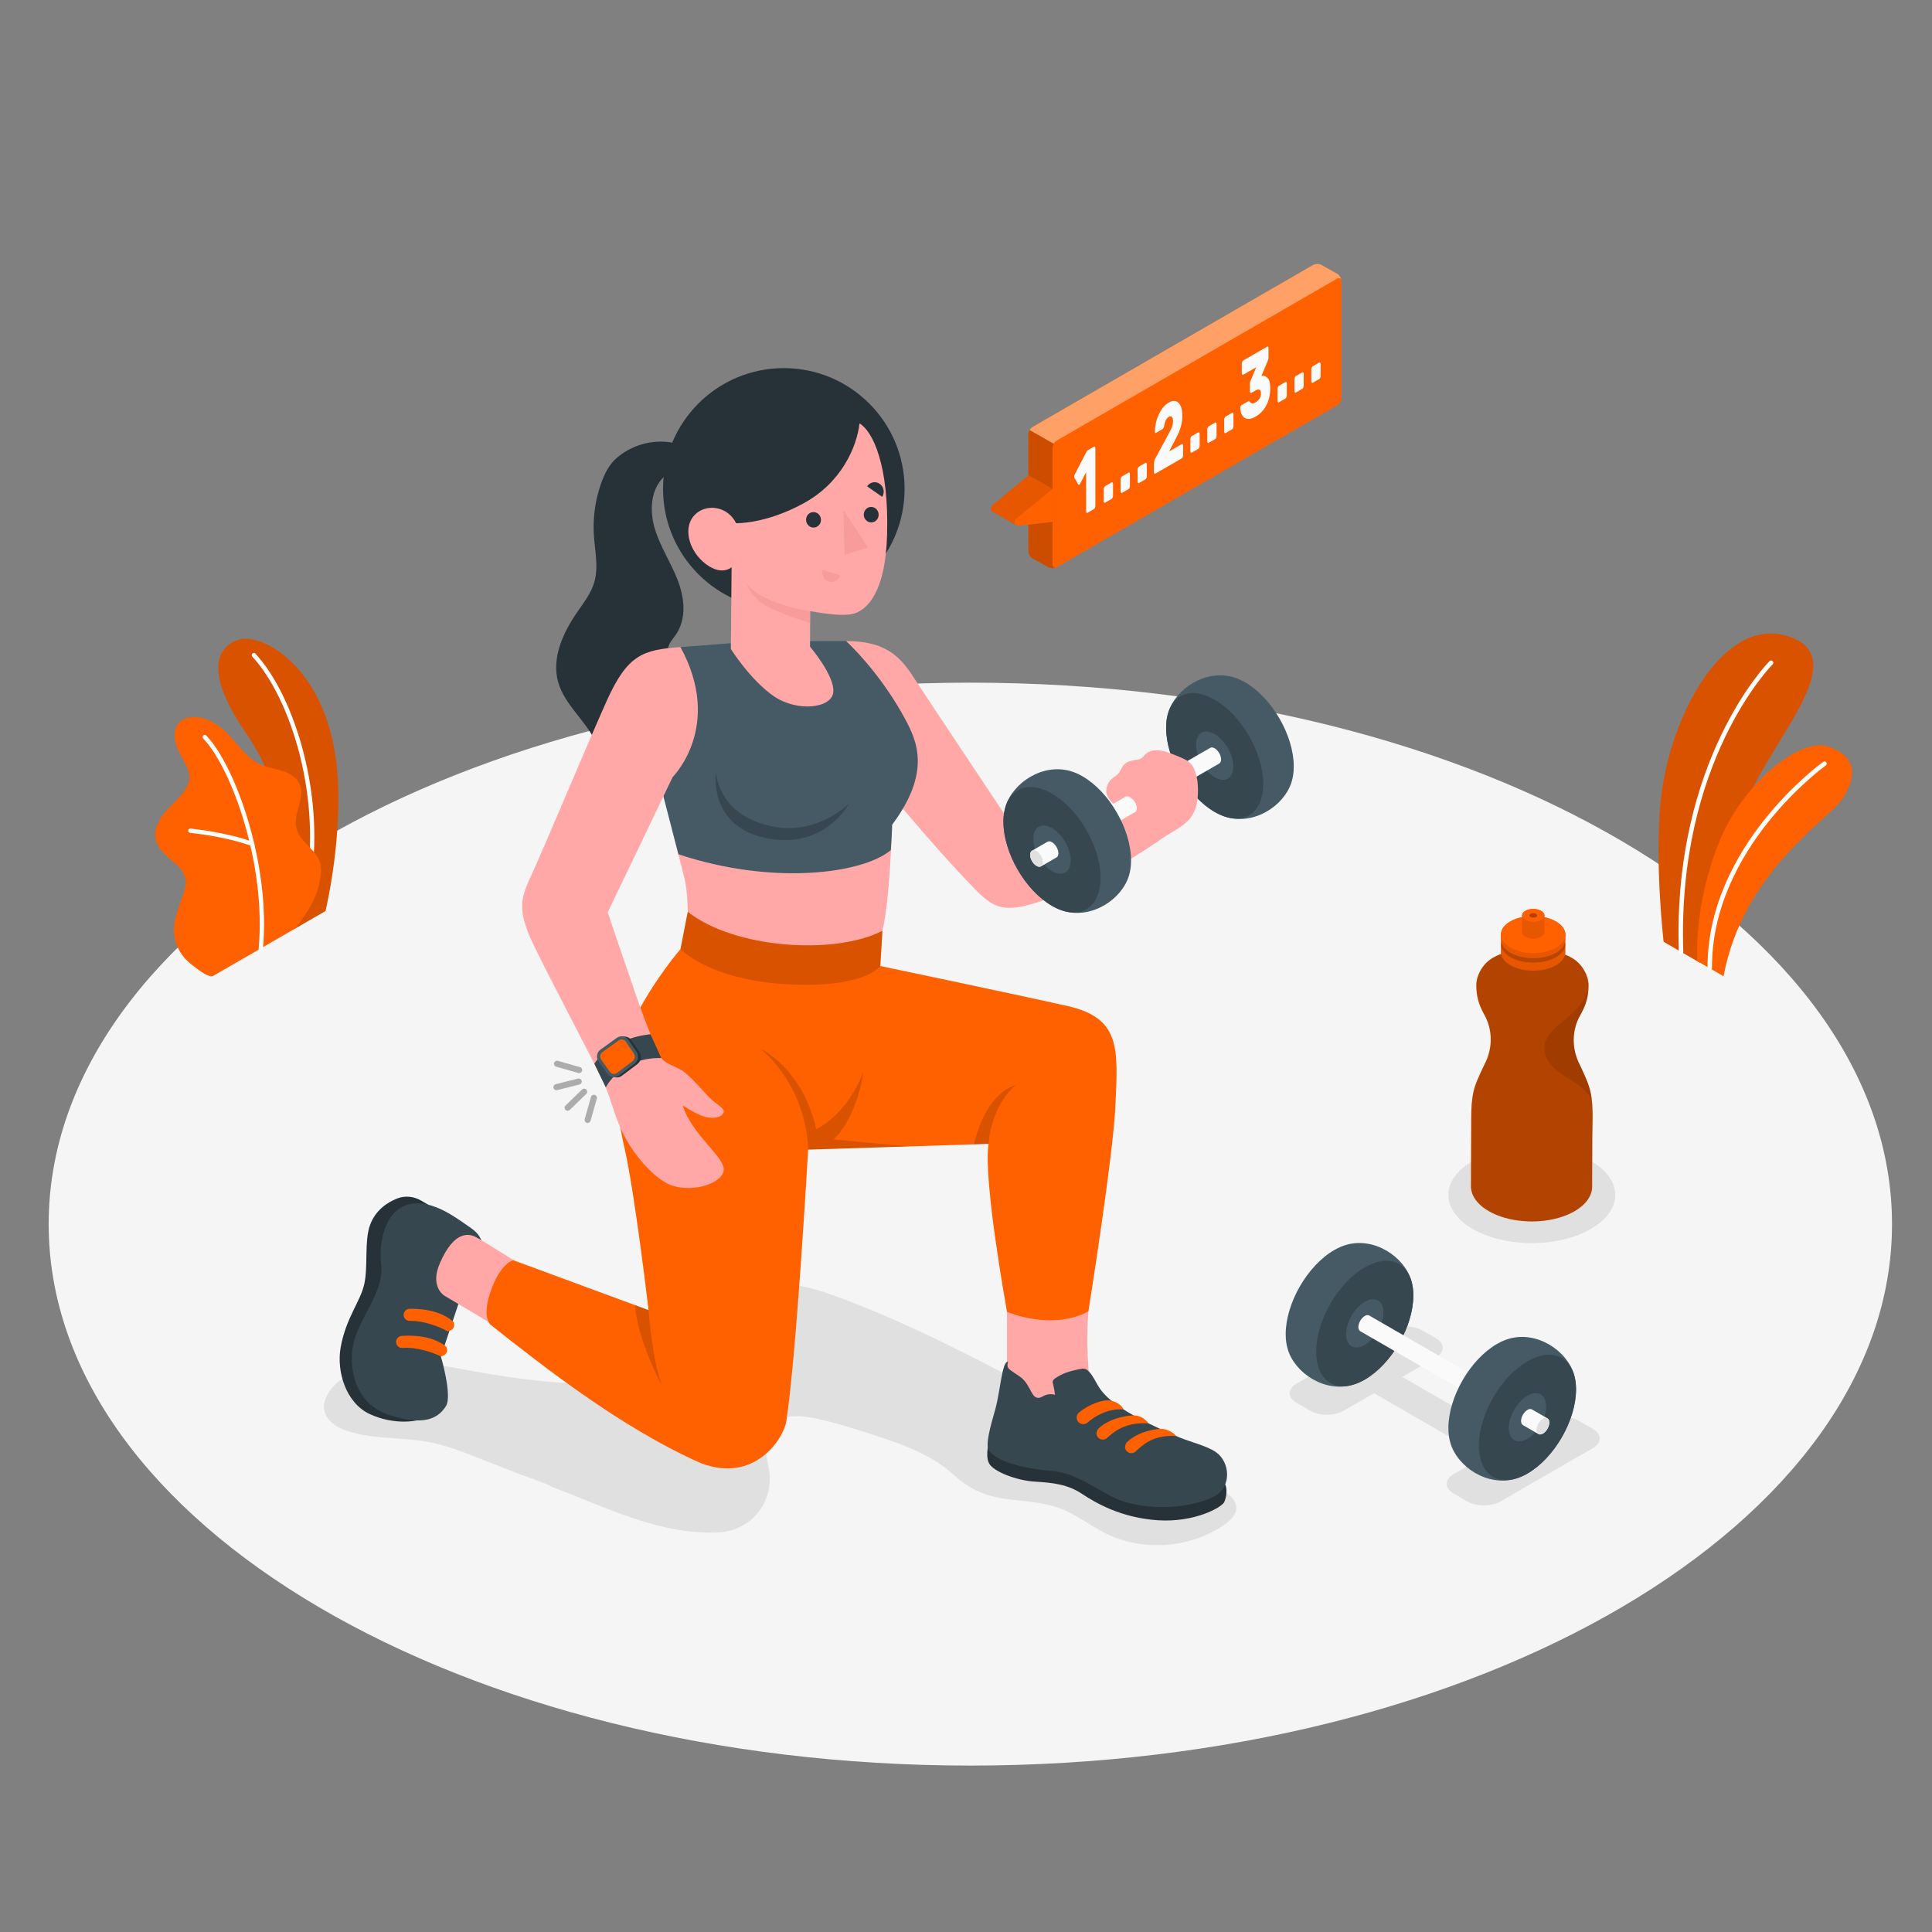 <svg width="158" height="158" viewBox="0 0 158 158" fill="none" xmlns="http://www.w3.org/2000/svg">
<rect x="0" y="0" width="158" height="158" fill="#808080" stroke="none"/>
<g id="7069793_3297247 1">
<g id="Floor">
<path id="Floor_9_" d="M79.355 144.39C120.984 144.39 154.73 124.565 154.73 100.109C154.73 75.653 120.984 55.828 79.355 55.828C37.727 55.828 3.98 75.653 3.98 100.109C3.98 124.565 37.727 144.39 79.355 144.39Z" fill="#F5F5F5"/>
</g>
<g id="Shadows">
<path id="Shadow_14_" d="M29.532 117.316C31.397 117.683 33.353 117.587 35.226 117.962C36.512 118.22 37.742 118.696 38.964 119.173C40.058 119.601 41.151 120.03 42.243 120.462C42.461 120.548 45.077 121.451 45.077 121.576C49.504 123.224 53.996 125.596 58.866 125.312C60.014 125.245 61.127 124.699 61.883 123.833C62.64 122.966 63.03 121.79 62.942 120.643C62.871 119.715 62.502 118.799 62.638 117.879C63.002 115.407 65.269 115.663 67.093 116.085C68.157 116.331 69.208 116.632 70.247 116.966C72.983 117.847 75.866 118.669 78.041 120.648C79.442 121.922 80.791 122.428 82.684 122.64C84.004 122.789 85.303 122.871 86.568 123.309C87.815 123.742 88.899 124.573 90.053 125.212C93.18 126.942 97.291 126.708 100.201 124.635C100.69 124.286 101.192 123.776 101.096 123.183C100.865 121.755 98.472 121.464 97.459 120.863C95.627 119.775 93.788 118.7 91.935 117.648C88.23 115.544 84.48 113.521 80.688 111.579C76.635 109.503 72.525 107.516 68.244 105.964C66.134 105.2 63.73 104.556 61.714 105.541C60.087 106.335 59.446 107.841 58.39 109.181C57.409 110.426 56.135 111.714 54.691 112.414C53.541 112.971 52.234 113.101 50.957 113.159C46.721 113.349 42.48 112.838 38.31 112.066C36.544 111.738 34.763 111.362 32.97 111.472C31.049 111.589 27.901 112.083 26.852 113.937C26.686 114.23 26.531 114.54 26.495 114.875C26.437 115.421 26.715 115.964 27.122 116.332C27.529 116.701 28.05 116.919 28.575 117.079C28.891 117.175 29.21 117.252 29.532 117.316Z" fill="#E0E0E0"/>
<path id="Shadow_9_" d="M125.271 101.662C129.039 101.662 132.094 99.898 132.094 97.723C132.094 95.547 129.039 93.784 125.271 93.784C121.503 93.784 118.448 95.547 118.448 97.723C118.448 99.898 121.503 101.662 125.271 101.662Z" fill="#E0E0E0"/>
<path id="Shadow_15_" d="M119.988 122.781L118.874 122.138C118.118 121.702 118.118 120.994 118.874 120.558L121.356 119.125L112.371 113.937L109.888 115.37C109.133 115.807 107.907 115.807 107.152 115.37L106.037 114.727C105.282 114.29 105.282 113.583 106.037 113.147L113.569 108.798C114.325 108.362 115.55 108.362 116.306 108.798L117.42 109.441C118.176 109.878 118.176 110.585 117.42 111.021L114.679 112.604L123.664 117.792L126.405 116.209C127.161 115.773 128.386 115.773 129.142 116.209L130.256 116.853C131.012 117.289 131.012 117.996 130.256 118.433L122.724 122.781C121.969 123.218 120.743 123.218 119.988 122.781Z" fill="#E0E0E0"/>
</g>
<g id="Plants">
<g id="Plants_6_">
<g id="XMLID_1491_">
<path id="XMLID_1509_" d="M139.061 78.756L136.051 77.018C136.051 77.018 135.313 70.571 135.804 65.578C136.494 58.562 141.025 50.12 146.43 52.103C151.835 54.086 143.952 61.231 142.197 67.182C140.442 73.132 139.061 78.756 139.061 78.756Z" fill="#FF6000"/>
<path id="XMLID_1508_" opacity="0.15" d="M139.061 78.756L136.051 77.018C136.051 77.018 135.313 70.571 135.804 65.578C136.494 58.562 141.025 50.12 146.43 52.103C151.835 54.086 143.952 61.231 142.197 67.182C140.442 73.132 139.061 78.756 139.061 78.756Z" fill="black"/>
<path id="XMLID_1506_" d="M137.478 78.024C137.48 78.024 137.482 78.024 137.484 78.024C137.585 78.021 137.664 77.937 137.66 77.836C137.132 62.246 144.892 54.405 144.97 54.328C145.042 54.257 145.043 54.141 144.972 54.07C144.901 53.998 144.786 53.997 144.714 54.068C144.635 54.147 136.762 62.101 137.296 77.849C137.299 77.947 137.38 78.024 137.478 78.024Z" fill="white"/>
</g>
<g id="XMLID_1480_">
<path id="XMLID_1489_" d="M140.954 79.84L138.812 78.603C138.812 78.603 138.447 74.179 140.616 68.805C142.504 64.126 147.19 60.245 149.546 61.061C151.903 61.876 151.844 63.547 150.695 65.3C149.546 67.053 142.557 71.231 140.954 79.84Z" fill="#FF6000"/>
<path id="XMLID_1487_" d="M139.824 79.37H139.825C139.926 79.37 140.007 79.288 140.006 79.187C139.964 69.331 149.219 62.669 149.313 62.602C149.394 62.544 149.414 62.431 149.356 62.348C149.298 62.266 149.185 62.246 149.102 62.305C149.007 62.372 139.598 69.144 139.642 79.189C139.642 79.289 139.724 79.37 139.824 79.37Z" fill="white"/>
</g>
</g>
<g id="Plants_7_">
<g id="XMLID_1999_">
<g id="XMLID_2004_">
<path id="XMLID_2005_" d="M24.081 75.97L26.62 74.504C26.62 74.504 28.131 68.227 27.529 62.578C26.682 54.637 21.455 51.649 19.467 52.334C17.48 53.019 16.904 55.33 20.193 60.059C22.133 62.85 24.517 68.662 24.081 75.97Z" fill="#FF6000"/>
</g>
<g id="XMLID_2002_" opacity="0.15">
<path id="XMLID_2003_" d="M24.081 75.97L26.62 74.504C26.62 74.504 28.131 68.227 27.529 62.578C26.682 54.637 21.455 51.649 19.467 52.334C17.48 53.019 16.904 55.33 20.193 60.059C22.133 62.85 24.517 68.662 24.081 75.97Z" fill="black"/>
</g>
<g id="XMLID_2000_">
<path id="XMLID_2001_" d="M25.133 72.886C25.125 72.886 25.117 72.885 25.109 72.884C25.014 72.865 24.951 72.773 24.969 72.678C26.36 65.353 23.802 57.123 20.633 53.698C20.567 53.627 20.572 53.515 20.643 53.449C20.714 53.384 20.826 53.388 20.892 53.459C24.118 56.946 26.727 65.311 25.315 72.744C25.298 72.831 25.22 72.891 25.133 72.886Z" fill="white"/>
</g>
</g>
<g id="XMLID_1991_">
<g id="XMLID_1996_">
<path id="XMLID_1998_" d="M17.433 79.81C17.032 80.014 15.965 79.102 15.668 78.88C15.159 78.5 14.758 77.978 14.502 77.398C14.206 76.722 14.158 76.012 14.298 75.289C14.371 74.914 14.495 74.551 14.619 74.189C14.741 73.835 14.862 73.48 14.984 73.125C15.104 72.775 15.226 72.412 15.197 72.043C15.14 71.299 14.51 70.749 13.937 70.272C13.302 69.745 12.648 69.059 12.697 68.169C12.735 67.484 13.122 66.864 13.574 66.347C14.027 65.829 14.556 65.379 14.969 64.83C15.266 64.434 15.506 63.965 15.486 63.47C15.473 63.163 15.361 62.868 15.228 62.591C14.943 61.996 14.556 61.445 14.37 60.812C14.185 60.178 14.255 59.406 14.763 58.985C15.18 58.64 15.775 58.619 16.313 58.682C16.811 58.74 17.287 58.99 17.711 59.255C19.084 60.111 19.805 61.824 21.273 62.504C21.84 62.766 22.471 62.849 23.065 63.039C23.659 63.228 24.258 63.567 24.509 64.138C25.004 65.265 23.915 66.567 24.242 67.753C24.532 68.802 25.515 69.248 26.032 70.207C26.258 70.626 26.291 71.099 26.227 71.571C26.119 72.37 25.972 72.953 25.542 73.825C25.187 74.546 24.186 75.91 24.186 75.91C24.186 75.91 17.494 79.779 17.433 79.81Z" fill="#FF6000"/>
</g>
<g id="XMLID_1994_">
<path id="XMLID_1995_" d="M21.318 77.785C21.316 77.785 21.313 77.785 21.313 77.785C21.214 77.776 21.143 77.69 21.151 77.593C21.794 70.627 18.893 62.753 16.614 60.393C16.547 60.324 16.548 60.212 16.619 60.144C16.689 60.077 16.8 60.079 16.867 60.149C19.192 62.556 22.154 70.561 21.502 77.626C21.493 77.72 21.411 77.79 21.318 77.785Z" fill="white"/>
</g>
<g id="XMLID_1992_">
<path id="XMLID_1993_" d="M20.626 69.196C20.609 69.195 20.591 69.191 20.574 69.185C18.366 68.379 15.577 68.115 15.549 68.113C15.452 68.104 15.381 68.018 15.39 67.921C15.399 67.825 15.476 67.752 15.581 67.762C15.61 67.765 18.443 68.032 20.695 68.855C20.786 68.888 20.833 68.989 20.8 69.08C20.773 69.154 20.701 69.199 20.626 69.196Z" fill="white"/>
</g>
</g>
</g>
</g>
<g id="Dumbbell_2_">
<g id="Dumbbell_1_">
<g id="XMLID_480_">
<path id="XMLID_485_" d="M115.409 104.699C114.816 102.763 112.397 101.161 110.134 101.794L110.135 101.795C109.81 101.883 109.469 102.026 109.117 102.23C106.923 103.495 105.145 106.576 105.145 109.11C105.145 109.583 105.207 110.004 105.322 110.367L105.321 110.367C105.914 112.303 108.333 113.895 110.596 113.261L110.595 113.261C110.919 113.172 111.26 113.029 111.611 112.826C113.805 111.56 115.583 108.479 115.583 105.946C115.583 105.477 115.522 105.059 115.409 104.699Z" fill="#455A64"/>
<path id="XMLID_483_" d="M111.611 112.827C113.805 111.56 115.583 108.48 115.583 105.947C115.583 103.414 113.805 102.386 111.611 103.651C109.417 104.917 107.639 107.997 107.639 110.531C107.639 113.066 109.417 114.093 111.611 112.827Z" fill="#37474F"/>
<path id="XMLID_482_" d="M111.611 106.462C112.455 105.974 113.139 106.369 113.139 107.344C113.139 108.318 112.455 109.503 111.611 109.99C110.767 110.477 110.083 110.082 110.083 109.108C110.083 108.134 110.767 106.949 111.611 106.462Z" fill="#455A64"/>
<path id="Vector" d="M112.134 107.924C112.134 108.257 111.901 108.662 111.612 108.831C111.477 108.909 111.353 108.921 111.26 108.877C111.246 108.871 111.234 108.863 111.222 108.855C111.138 108.794 111.088 108.682 111.088 108.528C111.088 108.194 111.322 107.789 111.611 107.62C111.746 107.542 111.868 107.53 111.961 107.574L111.999 107.596C112.084 107.655 112.134 107.767 112.134 107.924Z" fill="#37474F"/>
</g>
<path id="Vector_2" d="M120.526 112.769C120.526 113.102 120.293 113.508 120.004 113.674C119.919 113.724 119.845 113.744 119.777 113.744C119.715 113.744 119.658 113.726 119.602 113.694L111.261 108.877C111.247 108.871 111.235 108.863 111.223 108.855C111.138 108.794 111.088 108.682 111.088 108.528C111.088 108.194 111.323 107.789 111.612 107.62C111.746 107.542 111.869 107.53 111.961 107.574L111.999 107.596L120.341 112.411C120.459 112.48 120.526 112.582 120.526 112.769Z" fill="#FAFAFA"/>
<g id="XMLID_475_">
<path id="XMLID_479_" d="M128.714 112.378C128.122 110.442 125.703 108.841 123.44 109.474L123.441 109.475C123.116 109.563 122.775 109.706 122.422 109.909C120.228 111.175 118.45 114.255 118.45 116.789C118.45 117.263 118.512 117.684 118.628 118.047L118.627 118.046C119.219 119.982 121.639 121.575 123.901 120.941L123.9 120.941C124.225 120.852 124.565 120.709 124.917 120.506C127.111 119.24 128.889 116.159 128.889 113.626C128.889 113.157 128.828 112.739 128.714 112.378Z" fill="#455A64"/>
<path id="XMLID_478_" d="M124.917 120.506C127.11 119.24 128.889 116.16 128.889 113.626C128.889 111.093 127.11 110.066 124.917 111.331C122.723 112.597 120.945 115.677 120.945 118.211C120.944 120.745 122.723 121.773 124.917 120.506Z" fill="#37474F"/>
<path id="XMLID_476_" d="M124.916 114.141C125.76 113.654 126.444 114.049 126.444 115.023C126.444 115.998 125.76 117.182 124.916 117.669C124.073 118.157 123.389 117.762 123.389 116.788C123.389 115.813 124.073 114.628 124.916 114.141Z" fill="#455A64"/>
<path id="Vector_3" d="M125.439 115.603C125.439 115.936 125.206 116.342 124.917 116.51C124.783 116.589 124.658 116.601 124.566 116.556C124.552 116.55 124.54 116.543 124.528 116.534C124.443 116.474 124.393 116.362 124.393 116.207C124.393 115.874 124.628 115.468 124.917 115.3C125.052 115.221 125.174 115.209 125.266 115.254L125.304 115.276C125.389 115.334 125.439 115.446 125.439 115.603Z" fill="#37474F"/>
</g>
<path id="Vector_4" d="M126.704 116.333C126.704 116.667 126.471 117.072 126.182 117.239C126.098 117.289 126.023 117.309 125.955 117.309C125.893 117.309 125.837 117.291 125.78 117.259L124.566 116.556C124.552 116.55 124.54 116.542 124.528 116.534C124.443 116.473 124.393 116.361 124.393 116.207C124.393 115.873 124.628 115.468 124.917 115.299C125.052 115.221 125.174 115.209 125.266 115.253L125.304 115.275L126.519 115.976C126.638 116.045 126.704 116.147 126.704 116.333Z" fill="#FAFAFA"/>
<path id="Vector_5" d="M126.704 116.33C126.704 116.664 126.471 117.069 126.182 117.237C126.047 117.316 125.923 117.328 125.831 117.284C125.817 117.278 125.804 117.27 125.792 117.262C125.708 117.201 125.658 117.089 125.658 116.934C125.658 116.601 125.892 116.196 126.182 116.027C126.316 115.949 126.439 115.937 126.531 115.981L126.569 116.003C126.654 116.061 126.704 116.174 126.704 116.33Z" fill="#E0E0E0"/>
</g>
</g>
<g id="Bottle">
<g id="Water_1_">
<g id="XMLID_498_">
<path id="Vector_6" d="M130.073 89.304C129.92 88.617 129.567 87.884 129.275 87.243C129.241 87.168 129.204 87.093 129.166 87.018C128.529 85.758 128.532 84.268 129.223 83.037C129.247 82.995 129.271 82.953 129.294 82.911C129.724 82.129 129.91 81.458 129.911 80.567C129.913 79.888 129.469 78.873 128.573 78.352C128.379 78.237 128.17 78.136 127.952 78.05C127.549 77.887 127.278 77.504 127.279 77.067L127.284 75.854L123.4 75.839L123.395 77.052C123.394 77.489 123.119 77.87 122.714 78.03C122.496 78.115 122.287 78.214 122.091 78.327C121.192 78.841 120.739 79.853 120.737 80.532C120.731 81.422 120.911 82.095 121.335 82.88C121.357 82.919 121.378 82.959 121.4 82.999C122.085 84.237 122.08 85.73 121.433 86.989C121.394 87.064 121.358 87.138 121.323 87.213C121.026 87.851 120.665 88.582 120.508 89.267C120.357 89.932 120.321 90.646 120.319 91.358L120.297 97.009C120.294 97.743 120.775 98.477 121.74 99.039C122.529 99.497 123.521 99.772 124.547 99.858C125.013 99.898 125.486 99.9 125.949 99.864C126.974 99.781 127.957 99.516 128.745 99.066C129.715 98.512 130.201 97.782 130.204 97.049L130.219 92.962C130.221 92.453 130.242 91.92 130.243 91.388C130.247 90.679 130.219 89.968 130.073 89.304Z" fill="#FF6000"/>
<path id="Vector_7" opacity="0.3" d="M130.073 89.304C129.92 88.617 129.567 87.884 129.275 87.243C129.241 87.168 129.204 87.093 129.166 87.018C128.529 85.758 128.532 84.268 129.223 83.037C129.247 82.995 129.271 82.953 129.294 82.911C129.724 82.129 129.91 81.458 129.911 80.567C129.913 79.888 129.469 78.873 128.573 78.352C128.379 78.237 128.17 78.136 127.952 78.05C127.549 77.887 127.278 77.504 127.279 77.067L127.284 75.854L123.4 75.839L123.395 77.052C123.394 77.489 123.119 77.87 122.714 78.03C122.496 78.115 122.287 78.214 122.091 78.327C121.192 78.841 120.739 79.853 120.737 80.532C120.731 81.422 120.911 82.095 121.335 82.88C121.357 82.919 121.378 82.959 121.4 82.999C122.085 84.237 122.08 85.73 121.433 86.989C121.394 87.064 121.358 87.138 121.323 87.213C121.026 87.851 120.665 88.582 120.508 89.267C120.357 89.932 120.321 90.646 120.319 91.358L120.297 97.009C120.294 97.743 120.775 98.477 121.74 99.039C122.529 99.497 123.521 99.772 124.547 99.858C125.013 99.898 125.486 99.9 125.949 99.864C126.974 99.781 127.957 99.516 128.745 99.066C129.715 98.512 130.201 97.782 130.204 97.049L130.219 92.962C130.221 92.453 130.242 91.92 130.243 91.388C130.247 90.679 130.219 89.968 130.073 89.304Z" fill="black"/>
<path id="Vector_8" opacity="0.1" d="M129.223 83.038C129.247 82.995 129.271 82.953 129.294 82.911C129.664 82.238 129.852 81.647 129.898 80.928C129.809 81.209 129.684 81.481 129.53 81.73C129.085 82.451 128.436 83.021 127.78 83.556C127.114 84.1 126.375 84.718 126.292 85.572C126.212 86.4 126.795 87.152 127.46 87.652C128.123 88.152 128.9 88.504 129.497 89.083C129.757 89.335 129.974 89.625 130.174 89.928C130.149 89.717 130.118 89.508 130.073 89.304C129.92 88.617 129.567 87.884 129.275 87.243C129.241 87.168 129.204 87.093 129.167 87.018C128.529 85.759 128.532 84.269 129.223 83.038Z" fill="black"/>
<g id="Group">
<path id="XMLID_521_" d="M122.744 77.193L122.741 77.846C122.737 78.235 122.994 78.628 123.511 78.93C124.538 79.528 126.207 79.534 127.242 78.944C127.498 78.796 127.693 78.626 127.822 78.442C127.951 78.26 128.016 78.066 128.017 77.871L128.019 77.208C128.02 77.149 128.014 77.09 127.999 77.031C127.936 76.701 127.687 76.38 127.253 76.127C127.24 76.119 127.227 76.111 127.214 76.106C126.182 75.529 124.54 75.53 123.522 76.112C123.085 76.362 122.83 76.681 122.765 77.008C122.749 77.07 122.744 77.132 122.744 77.193Z" fill="#FF6000"/>
<path id="XMLID_520_" opacity="0.1" d="M122.744 77.193L122.741 77.846C122.737 78.235 122.994 78.628 123.511 78.93C124.538 79.528 126.207 79.534 127.242 78.944C127.498 78.796 127.693 78.626 127.822 78.442C127.951 78.26 128.016 78.066 128.017 77.871L128.019 77.208C128.02 77.149 128.014 77.09 127.999 77.031C127.936 76.701 127.687 76.38 127.253 76.127C127.24 76.119 127.227 76.111 127.214 76.106C126.182 75.529 124.54 75.53 123.522 76.112C123.085 76.362 122.83 76.681 122.765 77.008C122.749 77.07 122.744 77.132 122.744 77.193Z" fill="black"/>
<path id="XMLID_519_" opacity="0.2" d="M127.243 78.282C128.275 77.691 128.279 76.727 127.251 76.128C126.223 75.529 124.553 75.523 123.521 76.114C122.489 76.704 122.485 77.669 123.513 78.267C124.54 78.866 126.21 78.872 127.243 78.282Z" fill="black"/>
<path id="XMLID_504_" d="M122.747 76.432L122.745 76.824C122.745 76.886 122.75 76.947 122.765 77.009C122.828 77.337 123.08 77.658 123.514 77.911C123.974 78.179 124.563 78.327 125.162 78.355C125.907 78.394 126.673 78.251 127.245 77.923C127.502 77.775 127.695 77.607 127.826 77.423C127.916 77.298 127.973 77.165 127.999 77.032C128.014 76.973 128.02 76.912 128.02 76.853L128.022 76.447C128.023 76.055 127.769 75.665 127.255 75.366C127.209 75.341 127.163 75.315 127.114 75.291C126.079 74.767 124.51 74.787 123.524 75.352C123.006 75.649 122.746 76.04 122.747 76.432Z" fill="#FF6000"/>
<path id="XMLID_502_" opacity="0.1" d="M122.747 76.432L122.745 76.824C122.745 76.886 122.75 76.947 122.765 77.009C122.828 77.337 123.08 77.658 123.514 77.911C123.974 78.179 124.563 78.327 125.162 78.355C125.907 78.394 126.673 78.251 127.245 77.923C127.502 77.775 127.695 77.607 127.826 77.423C127.916 77.298 127.973 77.165 127.999 77.032C128.014 76.973 128.02 76.912 128.02 76.853L128.022 76.447C128.023 76.055 127.769 75.665 127.255 75.366C127.209 75.341 127.163 75.315 127.114 75.291C126.079 74.767 124.51 74.787 123.524 75.352C123.006 75.649 122.746 76.04 122.747 76.432Z" fill="black"/>
<path id="Vector_9" d="M122.746 76.418C122.743 77.256 123.921 77.939 125.378 77.945C126.835 77.951 128.018 77.276 128.022 76.439C128.025 75.601 126.847 74.918 125.39 74.912C123.933 74.906 122.75 75.581 122.746 76.418Z" fill="#FF6000"/>
</g>
</g>
<path id="XMLID_489_" d="M124.477 74.863L124.471 76.229C124.471 76.25 124.473 76.271 124.478 76.293C124.5 76.406 124.587 76.518 124.738 76.605C124.897 76.698 125.101 76.749 125.309 76.759C125.567 76.772 125.833 76.723 126.031 76.609C126.12 76.558 126.187 76.5 126.232 76.436C126.264 76.393 126.283 76.347 126.292 76.3C126.298 76.28 126.3 76.259 126.3 76.238L126.305 74.868C126.306 74.732 126.217 74.597 126.039 74.493C126.023 74.484 126.007 74.475 125.991 74.467C125.632 74.286 125.088 74.292 124.746 74.488C124.566 74.591 124.476 74.727 124.477 74.863Z" fill="#FF6000"/>
<path id="XMLID_487_" opacity="0.1" d="M124.477 74.863L124.471 76.229C124.471 76.25 124.473 76.271 124.478 76.293C124.5 76.406 124.587 76.518 124.738 76.605C124.897 76.698 125.101 76.749 125.309 76.759C125.567 76.772 125.833 76.723 126.031 76.609C126.12 76.558 126.187 76.5 126.232 76.436C126.264 76.393 126.283 76.347 126.292 76.3C126.298 76.28 126.3 76.259 126.3 76.238L126.305 74.868C126.306 74.732 126.217 74.597 126.039 74.493C126.023 74.484 126.007 74.475 125.991 74.467C125.632 74.286 125.088 74.292 124.746 74.488C124.566 74.591 124.476 74.727 124.477 74.863Z" fill="black"/>
<path id="Vector_10" d="M124.477 74.858C124.475 75.148 124.884 75.385 125.389 75.387C125.894 75.389 126.304 75.155 126.305 74.865C126.306 74.575 125.897 74.338 125.393 74.336C124.888 74.334 124.478 74.568 124.477 74.858Z" fill="#FF6000"/>
<path id="Vector_11" opacity="0.5" d="M125.066 74.86C125.065 74.963 125.21 75.047 125.389 75.048C125.569 75.048 125.714 74.966 125.715 74.862C125.715 74.76 125.57 74.675 125.391 74.675C125.211 74.674 125.066 74.757 125.066 74.86Z" fill="#FF6000"/>
<path id="Vector_12" opacity="0.3" d="M125.066 74.86C125.065 74.963 125.21 75.047 125.389 75.048C125.569 75.048 125.714 74.966 125.715 74.862C125.715 74.76 125.57 74.675 125.391 74.675C125.211 74.674 125.066 74.757 125.066 74.86Z" fill="black"/>
</g>
</g>
<g id="Speech_Bubble">
<g id="Speach_Bubble_8_">
<g id="Group_2">
<path id="XMLID_1504_" d="M107.372 21.677L84.449 34.916C84.253 35.028 84.095 35.303 84.095 35.528V45.06C84.095 45.286 84.254 45.559 84.451 45.669L85.717 46.379C85.914 46.49 86.231 46.489 86.426 46.376L109.35 33.138C109.545 33.025 109.703 32.75 109.703 32.525V22.993C109.703 22.767 109.544 22.495 109.348 22.384L108.081 21.674C107.885 21.563 107.567 21.565 107.372 21.677Z" fill="#FF6000"/>
<path id="XMLID_1502_" d="M86.073 46.171V36.639C86.073 36.414 86.231 36.14 86.427 36.027L109.35 22.789C109.545 22.676 109.703 22.767 109.703 22.993V32.525C109.703 32.751 109.545 33.025 109.35 33.137L86.427 46.376C86.231 46.488 86.073 46.397 86.073 46.171Z" fill="#FF6000"/>
<path id="XMLID_1501_" opacity="0.2" d="M86.427 46.376C86.238 46.485 85.894 46.489 85.717 46.38L84.451 45.668C84.255 45.559 84.094 45.286 84.094 45.06V35.527C84.094 35.41 84.139 35.281 84.207 35.166L86.177 36.291C86.112 36.401 86.073 36.526 86.073 36.639V46.171C86.073 46.377 86.218 46.496 86.427 46.376Z" fill="black"/>
<path id="XMLID_1495_" opacity="0.4" d="M109.699 22.929C109.671 22.751 109.526 22.687 109.349 22.788L86.427 36.027C86.329 36.084 86.241 36.181 86.177 36.291L84.205 35.167C84.269 35.061 84.354 34.969 84.449 34.915L107.372 21.676C107.567 21.564 107.884 21.562 108.081 21.673L109.347 22.383C109.526 22.484 109.674 22.718 109.699 22.929Z" fill="white"/>
</g>
<g id="Group_3">
<path id="XMLID_1494_" d="M83.126 42.96C82.903 42.827 81.241 41.891 81.187 41.86C81.024 41.76 80.965 41.519 81.117 41.355L84.126 38.865L86.073 39.972L83.066 42.464C82.919 42.621 82.977 42.852 83.126 42.96Z" fill="#FF6000"/>
<path id="XMLID_1493_" opacity="0.1" d="M83.126 42.96C82.903 42.827 81.241 41.891 81.187 41.86C81.024 41.76 80.965 41.519 81.117 41.355L84.126 38.865L86.073 39.972L83.066 42.464C82.919 42.621 82.977 42.852 83.126 42.96Z" fill="black"/>
<path id="XMLID_1492_" d="M86.073 39.973L83.065 42.463C82.861 42.682 83.011 42.982 83.267 43.005L86.073 42.677V39.973Z" fill="#FF6000"/>
</g>
<g id="Group_4">
<path id="Vector_13" d="M87.873 39.088C87.854 39.055 87.847 39.01 87.853 38.953C87.858 38.897 87.873 38.844 87.898 38.796L88.78 37.083C88.802 37.041 88.829 36.992 88.86 36.935C88.891 36.878 88.928 36.838 88.969 36.814L89.469 36.525C89.5 36.508 89.526 36.512 89.547 36.538C89.569 36.565 89.58 36.604 89.58 36.658V41.37C89.58 41.423 89.57 41.475 89.547 41.527C89.526 41.579 89.5 41.613 89.469 41.631L88.932 41.941C88.902 41.958 88.876 41.954 88.854 41.928C88.832 41.901 88.822 41.861 88.822 41.808V38.62L88.333 39.559C88.309 39.607 88.281 39.636 88.251 39.646C88.221 39.657 88.196 39.645 88.177 39.612L87.873 39.088Z" fill="#FAFAFA"/>
<path id="Vector_14" d="M91.024 40.536C91.024 40.59 91.013 40.642 90.991 40.694C90.969 40.746 90.944 40.78 90.913 40.797L90.376 41.108C90.346 41.125 90.32 41.121 90.298 41.094C90.276 41.068 90.265 41.028 90.265 40.975V40.02C90.265 39.966 90.276 39.914 90.298 39.862C90.32 39.811 90.346 39.776 90.376 39.759L90.913 39.448C90.944 39.431 90.969 39.436 90.991 39.462C91.013 39.488 91.024 39.528 91.024 39.581V40.536Z" fill="#FAFAFA"/>
<path id="Vector_15" d="M92.406 39.738C92.406 39.791 92.395 39.844 92.374 39.896C92.352 39.947 92.326 39.982 92.296 39.999L91.758 40.309C91.728 40.327 91.702 40.322 91.68 40.296C91.659 40.27 91.647 40.23 91.647 40.176V39.221C91.647 39.167 91.658 39.115 91.68 39.063C91.702 39.012 91.728 38.977 91.758 38.96L92.296 38.65C92.326 38.632 92.352 38.637 92.374 38.663C92.395 38.689 92.406 38.729 92.406 38.782V39.738Z" fill="#FAFAFA"/>
<path id="Vector_16" d="M93.789 38.94C93.789 38.993 93.778 39.046 93.756 39.097C93.734 39.149 93.708 39.183 93.678 39.2L93.141 39.511C93.111 39.528 93.085 39.524 93.063 39.497C93.041 39.471 93.03 39.431 93.03 39.378V38.422C93.03 38.369 93.041 38.317 93.063 38.265C93.085 38.214 93.111 38.179 93.141 38.161L93.678 37.851C93.708 37.834 93.734 37.839 93.756 37.865C93.778 37.891 93.789 37.931 93.789 37.984V38.94Z" fill="#FAFAFA"/>
<path id="Vector_17" d="M96.69 33.997C96.69 34.138 96.682 34.279 96.665 34.42C96.649 34.561 96.62 34.705 96.581 34.851C96.541 34.998 96.489 35.151 96.425 35.31C96.361 35.468 96.282 35.636 96.189 35.811L95.615 36.915L96.645 36.321C96.675 36.303 96.701 36.308 96.722 36.334C96.744 36.36 96.755 36.4 96.755 36.453V37.227C96.755 37.28 96.744 37.333 96.722 37.384C96.701 37.436 96.675 37.47 96.645 37.488L94.479 38.738C94.448 38.756 94.422 38.751 94.4 38.725C94.379 38.699 94.368 38.659 94.368 38.606V37.978C94.368 37.901 94.376 37.818 94.394 37.73C94.412 37.642 94.443 37.558 94.487 37.48L95.713 35.211C95.809 35.029 95.869 34.879 95.894 34.76C95.918 34.641 95.931 34.533 95.931 34.436C95.931 34.402 95.927 34.357 95.921 34.3C95.913 34.243 95.898 34.191 95.873 34.144C95.849 34.098 95.814 34.066 95.769 34.048C95.724 34.03 95.663 34.044 95.587 34.087C95.51 34.132 95.448 34.191 95.4 34.265C95.352 34.339 95.315 34.412 95.289 34.485C95.263 34.559 95.244 34.629 95.231 34.697C95.219 34.765 95.21 34.815 95.204 34.847C95.191 34.924 95.17 34.981 95.141 35.019C95.112 35.058 95.079 35.088 95.041 35.11L94.536 35.401C94.511 35.416 94.49 35.412 94.472 35.391C94.454 35.37 94.446 35.337 94.446 35.293C94.448 35.087 94.473 34.87 94.519 34.641C94.566 34.413 94.636 34.188 94.731 33.969C94.825 33.749 94.943 33.547 95.083 33.364C95.224 33.18 95.391 33.034 95.582 32.923C95.763 32.819 95.922 32.774 96.06 32.789C96.198 32.804 96.314 32.864 96.407 32.968C96.5 33.073 96.57 33.214 96.618 33.393C96.666 33.572 96.69 33.774 96.69 33.997Z" fill="#FAFAFA"/>
<path id="Vector_18" d="M98.109 36.445C98.109 36.499 98.098 36.551 98.076 36.603C98.054 36.654 98.028 36.689 97.999 36.706L97.461 37.017C97.431 37.034 97.405 37.029 97.383 37.003C97.361 36.977 97.35 36.937 97.35 36.884V35.928C97.35 35.875 97.361 35.823 97.383 35.77C97.405 35.719 97.431 35.685 97.461 35.667L97.999 35.357C98.028 35.34 98.054 35.344 98.076 35.37C98.098 35.397 98.109 35.437 98.109 35.49V36.445Z" fill="#FAFAFA"/>
<path id="Vector_19" d="M99.492 35.647C99.492 35.701 99.481 35.753 99.459 35.805C99.437 35.856 99.411 35.891 99.381 35.908L98.843 36.218C98.813 36.236 98.787 36.231 98.766 36.205C98.744 36.179 98.733 36.139 98.733 36.086V35.13C98.733 35.077 98.744 35.025 98.766 34.973C98.787 34.922 98.813 34.887 98.843 34.869L99.381 34.559C99.411 34.542 99.437 34.547 99.459 34.572C99.481 34.599 99.492 34.638 99.492 34.692V35.647Z" fill="#FAFAFA"/>
<path id="Vector_20" d="M100.874 34.849C100.874 34.903 100.863 34.955 100.841 35.007C100.819 35.058 100.793 35.093 100.763 35.11L100.226 35.42C100.196 35.438 100.17 35.433 100.148 35.407C100.126 35.381 100.115 35.341 100.115 35.288V34.332C100.115 34.279 100.126 34.226 100.148 34.174C100.17 34.123 100.196 34.089 100.226 34.071L100.763 33.761C100.793 33.743 100.819 33.748 100.841 33.774C100.863 33.801 100.874 33.84 100.874 33.894V34.849Z" fill="#FAFAFA"/>
<path id="Vector_21" d="M103.627 28.351C103.657 28.333 103.683 28.338 103.705 28.364C103.727 28.39 103.738 28.43 103.738 28.483V29.257C103.738 29.31 103.729 29.364 103.71 29.419C103.69 29.474 103.673 29.52 103.656 29.559L103.16 30.735C103.373 30.71 103.547 30.773 103.68 30.927C103.815 31.08 103.882 31.347 103.882 31.726C103.882 32.276 103.775 32.751 103.562 33.151C103.348 33.551 103.05 33.862 102.667 34.083C102.47 34.197 102.296 34.256 102.144 34.261C101.993 34.267 101.864 34.231 101.76 34.155C101.656 34.078 101.577 33.971 101.52 33.83C101.464 33.69 101.435 33.531 101.432 33.352C101.432 33.308 101.441 33.266 101.459 33.224C101.477 33.182 101.498 33.154 101.522 33.139L102.039 32.841C102.097 32.808 102.141 32.806 102.171 32.834C102.201 32.864 102.234 32.894 102.271 32.926C102.308 32.958 102.356 32.98 102.415 32.992C102.474 33.005 102.558 32.98 102.667 32.916C102.799 32.84 102.907 32.739 102.993 32.611C103.079 32.484 103.122 32.335 103.122 32.164C103.122 31.994 103.079 31.895 102.993 31.867C102.907 31.839 102.799 31.863 102.667 31.939L102.327 32.135C102.296 32.153 102.27 32.148 102.249 32.122C102.227 32.096 102.216 32.056 102.216 32.002V31.376C102.216 31.322 102.225 31.268 102.245 31.213C102.264 31.158 102.283 31.108 102.302 31.064L102.737 30.032L101.666 30.651C101.636 30.668 101.61 30.663 101.588 30.637C101.566 30.611 101.555 30.571 101.555 30.517V29.744C101.555 29.691 101.566 29.638 101.588 29.587C101.61 29.535 101.636 29.501 101.666 29.484L103.627 28.351Z" fill="#FAFAFA"/>
<path id="Vector_22" d="M105.236 32.331C105.236 32.384 105.225 32.437 105.203 32.489C105.181 32.54 105.155 32.575 105.125 32.592L104.588 32.902C104.558 32.92 104.532 32.915 104.51 32.889C104.488 32.863 104.477 32.823 104.477 32.77V31.814C104.477 31.761 104.488 31.708 104.51 31.656C104.532 31.605 104.558 31.57 104.588 31.553L105.125 31.243C105.155 31.225 105.181 31.23 105.203 31.256C105.225 31.283 105.236 31.322 105.236 31.376V32.331Z" fill="#FAFAFA"/>
<path id="Vector_23" d="M106.618 31.533C106.618 31.586 106.607 31.639 106.585 31.69C106.564 31.742 106.538 31.776 106.508 31.793L105.97 32.104C105.94 32.121 105.914 32.116 105.892 32.09C105.871 32.064 105.86 32.024 105.86 31.971V31.015C105.86 30.962 105.871 30.91 105.892 30.858C105.914 30.807 105.94 30.772 105.97 30.754L106.508 30.444C106.538 30.426 106.564 30.431 106.585 30.457C106.607 30.484 106.618 30.523 106.618 30.577V31.533Z" fill="#FAFAFA"/>
<path id="Vector_24" d="M108.001 30.735C108.001 30.788 107.99 30.841 107.968 30.892C107.946 30.944 107.92 30.978 107.89 30.996L107.352 31.306C107.322 31.323 107.296 31.319 107.275 31.293C107.253 31.267 107.242 31.227 107.242 31.173V30.218C107.242 30.164 107.253 30.112 107.275 30.06C107.296 30.009 107.322 29.974 107.352 29.957L107.89 29.646C107.92 29.629 107.946 29.634 107.968 29.66C107.99 29.687 108.001 29.726 108.001 29.78V30.735Z" fill="#FAFAFA"/>
</g>
</g>
</g>
<g id="Character">
<g id="Character_5_">
<g id="Group_5" opacity="0.3">
<g id="Group_6">
<path id="Vector_25" d="M47.34 87.757C47.325 87.755 47.31 87.752 47.294 87.748L45.486 87.236C45.353 87.198 45.276 87.061 45.314 86.928C45.351 86.796 45.493 86.72 45.621 86.756L47.43 87.268C47.563 87.306 47.64 87.444 47.602 87.576C47.57 87.693 47.458 87.767 47.34 87.757Z" fill="black"/>
</g>
<g id="Group_7">
<path id="Vector_26" d="M45.485 89.158C45.382 89.149 45.292 89.076 45.266 88.971C45.232 88.837 45.313 88.701 45.446 88.667L47.269 88.207C47.403 88.174 47.538 88.254 47.571 88.388C47.605 88.521 47.524 88.657 47.391 88.691L45.569 89.151C45.54 89.158 45.512 89.16 45.485 89.158Z" fill="black"/>
</g>
<g id="Group_8">
<path id="Vector_27" d="M46.401 90.839C46.344 90.834 46.288 90.809 46.245 90.764C46.149 90.666 46.151 90.508 46.25 90.412L47.598 89.102C47.696 89.005 47.855 89.008 47.95 89.107C48.047 89.206 48.044 89.363 47.945 89.46L46.597 90.77C46.543 90.822 46.471 90.845 46.401 90.839Z" fill="black"/>
</g>
<g id="Group_9">
<path id="Vector_28" d="M48.035 91.837C48.02 91.835 48.005 91.833 47.99 91.829C47.857 91.791 47.78 91.653 47.818 91.521L48.33 89.712C48.367 89.579 48.507 89.502 48.638 89.54C48.77 89.577 48.847 89.715 48.809 89.848L48.297 91.657C48.265 91.774 48.153 91.847 48.035 91.837Z" fill="black"/>
</g>
</g>
<g id="Group_10">
<path id="Vector_29" d="M97.4 63.774C97.454 63.743 92.884 66.382 92.884 66.382L82.966 67.816C82.966 67.816 75.716 56.94 74.607 55.23C73.498 53.519 72.202 52.425 69.196 52.427L69.764 61.104C69.858 61.385 75.854 68.77 79.807 72.79C81.203 74.21 82.061 74.571 84.245 73.966C89.818 72.421 96.563 67.843 97.115 66.695C97.828 65.208 97.347 63.805 97.4 63.774Z" fill="#FFA8A7"/>
<g id="Dumbbell">
<g id="XMLID_446_">
<path id="XMLID_473_" d="M95.541 58.274C96.133 56.338 98.552 54.737 100.815 55.37L100.814 55.371C101.139 55.459 101.48 55.602 101.833 55.805C104.027 57.071 105.805 60.151 105.805 62.685C105.805 63.159 105.742 63.58 105.627 63.943L105.628 63.942C105.036 65.878 102.616 67.471 100.354 66.837L100.355 66.837C100.03 66.748 99.689 66.605 99.338 66.402C97.144 65.136 95.366 62.056 95.366 59.522C95.366 59.053 95.427 58.635 95.541 58.274Z" fill="#455A64"/>
<path id="XMLID_472_" d="M99.338 66.402C97.145 65.136 95.366 62.056 95.366 59.523C95.366 56.989 97.145 55.962 99.338 57.227C101.532 58.493 103.311 61.573 103.311 64.107C103.311 66.641 101.532 67.669 99.338 66.402Z" fill="#37474F"/>
<path id="XMLID_447_" d="M99.338 60.037C98.495 59.55 97.811 59.945 97.811 60.919C97.811 61.894 98.495 63.078 99.338 63.566C100.182 64.053 100.866 63.658 100.866 62.684C100.866 61.709 100.182 60.525 99.338 60.037Z" fill="#455A64"/>
<path id="Vector_30" d="M98.815 61.499C98.815 61.833 99.048 62.238 99.338 62.406C99.472 62.485 99.597 62.497 99.689 62.453C99.703 62.447 99.715 62.439 99.727 62.431C99.811 62.37 99.862 62.258 99.862 62.103C99.862 61.77 99.627 61.365 99.338 61.196C99.203 61.118 99.081 61.106 98.989 61.15L98.95 61.172C98.866 61.23 98.815 61.343 98.815 61.499Z" fill="#37474F"/>
</g>
<path id="Vector_31" d="M90.424 66.344C90.424 66.678 90.657 67.083 90.946 67.25C91.03 67.3 91.104 67.32 91.173 67.32C91.235 67.32 91.291 67.302 91.347 67.27L99.689 62.453C99.703 62.447 99.715 62.439 99.727 62.431C99.811 62.37 99.862 62.258 99.862 62.103C99.862 61.77 99.627 61.365 99.338 61.196C99.203 61.118 99.081 61.106 98.989 61.15L98.95 61.172L90.609 65.987C90.49 66.055 90.424 66.158 90.424 66.344Z" fill="#FAFAFA"/>
<g id="XMLID_427_">
<path id="XMLID_445_" d="M82.236 65.954C82.828 64.018 85.247 62.416 87.51 63.05L87.509 63.05C87.834 63.139 88.175 63.282 88.527 63.485C90.721 64.751 92.499 67.831 92.499 70.365C92.499 70.839 92.437 71.259 92.322 71.622L92.323 71.622C91.73 73.558 89.311 75.15 87.049 74.517L87.049 74.516C86.725 74.428 86.384 74.285 86.033 74.082C83.839 72.816 82.061 69.735 82.061 67.202C82.061 66.733 82.122 66.315 82.236 65.954Z" fill="#455A64"/>
<path id="XMLID_444_" d="M86.033 74.082C83.839 72.816 82.061 69.735 82.061 67.202C82.061 64.669 83.839 63.642 86.033 64.907C88.227 66.172 90.005 69.253 90.005 71.787C90.005 74.321 88.227 75.349 86.033 74.082Z" fill="#37474F"/>
<path id="XMLID_430_" d="M86.033 67.717C85.189 67.23 84.505 67.625 84.505 68.599C84.505 69.573 85.189 70.758 86.033 71.245C86.877 71.732 87.561 71.337 87.561 70.363C87.561 69.389 86.877 68.204 86.033 67.717Z" fill="#455A64"/>
<path id="Vector_32" d="M85.51 69.179C85.51 69.512 85.743 69.918 86.032 70.086C86.167 70.164 86.291 70.176 86.384 70.132C86.398 70.126 86.41 70.118 86.422 70.11C86.506 70.05 86.556 69.937 86.556 69.783C86.556 69.449 86.322 69.044 86.033 68.875C85.898 68.797 85.776 68.785 85.683 68.829L85.645 68.851C85.561 68.91 85.51 69.022 85.51 69.179Z" fill="#37474F"/>
</g>
<path id="Vector_33" d="M84.245 69.909C84.245 70.243 84.478 70.648 84.767 70.815C84.852 70.865 84.926 70.885 84.994 70.885C85.056 70.885 85.113 70.867 85.169 70.835L86.383 70.132C86.397 70.126 86.409 70.118 86.421 70.11C86.506 70.05 86.556 69.937 86.556 69.783C86.556 69.449 86.321 69.044 86.032 68.875C85.898 68.797 85.775 68.785 85.683 68.829L85.645 68.851L84.43 69.552C84.312 69.621 84.245 69.723 84.245 69.909Z" fill="#FAFAFA"/>
<path id="Vector_34" d="M84.245 69.906C84.245 70.239 84.478 70.645 84.767 70.813C84.902 70.891 85.026 70.904 85.119 70.859C85.133 70.853 85.145 70.845 85.157 70.837C85.241 70.777 85.291 70.665 85.291 70.51C85.291 70.177 85.057 69.771 84.768 69.603C84.633 69.525 84.511 69.513 84.418 69.557L84.38 69.579C84.296 69.637 84.245 69.749 84.245 69.906Z" fill="#E0E0E0"/>
</g>
<path id="Vector_35" d="M94.508 68.93C96.425 67.465 98.264 67.477 97.932 63.897C97.651 62.303 97.26 62.205 95.715 61.605C95.038 61.342 94.143 61.144 93.595 61.763C93.53 61.836 93.473 61.918 93.396 61.979C93.249 62.096 93.052 62.122 92.867 62.149C92.513 62.202 92.134 62.288 91.899 62.557C91.72 62.762 91.65 63.044 91.474 63.251C91.322 63.43 91.105 63.537 90.927 63.69C90.65 63.93 90.476 64.29 90.475 64.657C90.473 65.126 90.74 65.425 91.058 65.728L92.023 65.171C92.419 64.898 93.235 65.869 92.884 66.382C92.329 67.196 94.508 68.93 94.508 68.93Z" fill="#FFA8A7"/>
</g>
<g id="XMLID_751_">
<path id="Vector_36" d="M72.166 76.122C72.779 73.642 72.956 67.452 72.956 67.452L55.012 67.99C55.012 67.99 55.762 70.986 55.99 71.9C56.219 72.814 56.247 74.57 56.247 74.57C56.247 74.57 57.988 77.795 63.15 78.365C68.312 78.934 72.166 76.122 72.166 76.122Z" fill="#FFA8A7"/>
<path id="XMLID_752_" d="M72.956 67.452C72.976 67.648 72.853 69.523 72.853 69.523C70.557 71.454 63.197 72.431 55.48 69.861L53.842 63.543C53.842 63.543 59.399 61.104 55.646 52.92L59.68 52.608L66.843 52.427C68.581 52.427 69.196 52.427 69.196 52.427C70.289 53.458 72.388 55.753 74.039 58.836C74.978 60.587 76.174 63.151 72.956 67.452Z" fill="#455A64"/>
<path id="Vector_37" d="M62.813 67.508C59.581 66.683 58.769 64.661 58.54 63.179C58.54 63.179 57.929 67.508 62.551 68.517C67.422 69.58 69.426 65.722 69.426 65.722C69.426 65.722 66.713 68.503 62.813 67.508Z" fill="#37474F"/>
</g>
<g id="Group_11">
<g id="Group_12">
<g id="Group_13">
<path id="Vector_38" d="M35.294 115.684C34.352 116.377 32.162 116.542 30.23 115.639C28.299 114.736 27.501 112.177 27.861 110.176C28.297 107.753 29.495 106.427 29.8 104.969C30.106 103.511 29.789 101.487 30.26 100.19C30.707 98.957 31.684 98.33 32.472 98.015C33.119 97.757 33.852 97.836 34.451 98.19L35.021 98.526L35.294 115.684Z" fill="#263238"/>
</g>
<g id="Group_14">
<path id="Vector_39" d="M37.555 106.442L36.057 110.933C36.057 110.933 37.003 114.139 36.471 114.99C35.684 116.251 34.297 116.477 31.962 115.764C29.292 114.95 28.661 112.534 28.792 110.655C28.98 107.981 31.454 105.966 31.171 103.394C31.033 102.137 31.206 100.717 31.896 99.632C32.671 98.417 33.943 98.189 35.261 98.587C36.391 98.928 37.384 99.638 38.34 100.306C38.607 100.493 38.879 100.683 39.081 100.939C39.257 101.163 39.374 101.428 39.46 101.7C39.634 102.25 39.684 102.837 39.61 103.409C39.54 103.946 39.199 104.259 38.879 104.683C38.438 105.269 37.996 105.855 37.555 106.442Z" fill="#37474F"/>
</g>
<path id="Vector_40" d="M44.011 104.313C43.918 104.278 39.343 101.351 38.848 101.132C38.354 100.912 37.145 100.597 35.971 103.311C35.134 105.244 36.338 105.957 36.338 105.957L41.692 109.148L44.011 104.313Z" fill="#FFA8A7"/>
<path id="Vector_41" d="M36.058 110.933C35.416 110.6 34.061 110.148 32.936 110.236C32.581 110.264 32.306 109.936 32.417 109.597L32.419 109.588C32.481 109.4 32.65 109.268 32.847 109.252C33.572 109.196 35.329 109.175 36.496 110.135C36.801 110.776 36.058 110.933 36.058 110.933Z" fill="#FF6000"/>
<path id="Vector_42" d="M36.606 108.881C35.983 108.515 34.652 107.993 33.525 108.023C33.169 108.032 32.911 107.691 33.039 107.359L33.043 107.349C33.114 107.164 33.289 107.041 33.488 107.036C34.214 107.017 35.97 107.087 37.086 108.106C37.357 108.762 36.606 108.881 36.606 108.881Z" fill="#FF6000"/>
</g>
<g id="Group_15">
<path id="XMLID_426_" d="M83.24 116.17L89.182 113.813C89.082 112.282 88.704 110.238 89.096 106.216L82.355 104.933V111.683L83.24 116.17Z" fill="#FFA8A7"/>
<g id="Group_16">
<path id="XMLID_425_" d="M100.197 121.389C100.369 121.748 100.319 122.42 100.115 122.847C99.912 123.273 97.684 124.53 94.68 124.327C91.675 124.124 89.612 122.914 88.466 122.155C87.32 121.397 86.127 121.255 84.64 121.17C83.152 121.084 81.198 120.343 80.871 119.647C80.545 118.951 80.921 117.752 80.921 117.752L100.197 121.389Z" fill="#263238"/>
<path id="XMLID_424_" d="M88.072 112.011C88.15 111.995 88.229 111.978 88.309 111.962C88.44 111.936 88.576 111.91 88.706 111.941C88.853 111.976 88.974 112.079 89.076 112.191C89.4 112.542 89.594 112.989 89.844 113.396C90.474 114.424 91.796 115.274 93.24 116.051C94.222 116.579 95.183 116.988 96.197 117.444C97.231 117.909 98.603 118.193 99.412 118.738C100.591 119.533 100.743 121.53 99.4 122.318C98.241 122.998 95.191 123.735 91.993 122.829C90.251 122.336 88.317 120.475 86.031 120.295C84.576 120.182 81.826 119.773 80.891 118.669C80.544 118.179 81.007 116.627 81.386 115.286C81.8 113.824 81.953 111.244 82.438 111.373C82.438 111.373 82.306 111.738 82.496 111.933C82.675 112.118 83.353 112.519 83.548 112.686C83.908 112.993 84.129 113.427 84.352 113.843C84.449 114.023 84.564 114.216 84.765 114.291C85.01 114.383 85.194 114.228 85.408 114.13C85.678 114.006 85.993 113.983 86.277 114.068C86.249 113.778 86.198 113.491 86.124 113.209C86.1 113.118 86.073 113.022 86.102 112.933C86.131 112.842 86.211 112.778 86.288 112.723C86.849 112.33 87.428 112.15 88.072 112.011Z" fill="#37474F"/>
<path id="XMLID_423_" d="M91.882 115.26C91.882 115.26 91.673 114.702 90.808 114.541C90.147 114.418 88.978 114.906 88.252 115.504C87.954 115.749 87.993 116.214 88.33 116.401C88.531 116.511 88.776 116.482 88.95 116.332C89.426 115.917 90.494 115.164 91.882 115.26Z" fill="#FF6000"/>
<path id="XMLID_422_" d="M93.933 116.408C93.933 116.408 93.505 115.74 92.66 115.753C92.66 115.753 90.933 115.803 89.863 116.8C89.591 117.054 89.609 117.487 89.936 117.666C90.13 117.773 90.368 117.745 90.533 117.597C91.015 117.167 91.981 116.262 93.933 116.408Z" fill="#FF6000"/>
<path id="XMLID_415_" d="M96.197 117.444C96.197 117.444 95.721 116.839 94.876 116.852C94.876 116.852 93.266 116.912 92.196 117.909C91.924 118.163 91.942 118.596 92.269 118.776C92.464 118.882 92.701 118.854 92.866 118.706C93.348 118.276 94.245 117.298 96.197 117.444Z" fill="#FF6000"/>
</g>
</g>
<path id="Vector_43" d="M87.301 82.273C82.784 81.259 71.992 79.003 71.992 79.003L72.166 76.122C68.262 78.144 60.037 77.573 56.247 74.57L55.648 77.625C55.648 77.625 53.525 80.07 51.937 83.213C51.07 84.927 49.621 87.603 51.063 93.838C51.909 97.499 53.039 107.141 53.039 107.141L41.991 103.066C41.991 103.066 41.034 103.227 40.239 105.299C39.767 106.527 39.592 107.705 40.089 108.315C44.132 111.508 50.687 116.727 57.309 119.654C61.73 121.348 64.085 117.627 64.301 116.25C65.13 110.973 66.09 94.017 66.09 94.017L80.852 93.546C80.364 96.345 82.355 107.285 82.355 107.285C82.355 107.285 85.993 108.862 89.008 107.247C89.008 107.247 91.025 94.656 91.217 90.459C91.432 85.775 91.673 83.254 87.301 82.273Z" fill="#FF6000"/>
<path id="Vector_44" opacity="0.15" d="M80.851 93.545C80.852 92.79 81.353 90.15 83.063 88.745C83.063 88.745 80.72 89.165 79.647 93.583L80.851 93.545Z" fill="black"/>
<path id="Vector_45" opacity="0.15" d="M53.039 107.141C53.039 107.141 53.34 111.305 54.151 113.332C54.151 113.332 52.155 109.729 51.927 106.731L53.039 107.141Z" fill="black"/>
<path id="Vector_46" opacity="0.15" d="M71.989 79.003L72.164 76.123C68.259 78.143 60.039 77.572 56.249 74.571C56.248 74.571 56.247 74.571 56.246 74.57L55.648 77.625L55.647 77.626C55.676 77.657 58.11 80.171 64.436 80.499C70.802 80.828 71.989 79.003 71.989 79.003Z" fill="black"/>
<path id="Vector_47" opacity="0.15" d="M66.091 94.017C66.091 94.017 66.191 89.262 62.221 85.775C62.221 85.775 65.622 87.342 66.758 92.356C66.758 92.356 69.293 91.179 70.606 87.645C70.606 87.645 70.202 91.179 68.168 93.186L74.303 93.754L66.091 94.017Z" fill="black"/>
</g>
<g id="Group_17">
<g id="Group_18">
<path id="Vector_48" d="M64.101 30.105C58.646 30.105 54.224 34.526 54.224 39.981C54.224 45.436 58.646 49.858 64.101 49.858C69.556 49.858 73.978 45.436 73.978 39.981C73.978 34.526 69.556 30.105 64.101 30.105Z" fill="#263238"/>
<path id="Vector_49" d="M53.8 36.121C54.157 36.106 54.514 36.125 54.867 36.181C54.986 36.201 55.115 36.23 55.19 36.325C55.244 36.393 55.259 36.482 55.27 36.568C55.336 37.093 55.313 37.7 55.122 38.2C54.982 38.565 54.547 38.753 54.272 39.019C53.204 40.054 53.12 41.771 53.539 43.197C53.959 44.623 54.79 45.891 55.352 47.268C55.921 48.666 56.187 50.306 55.414 51.679C55.115 52.212 54.568 52.615 54.633 53.269C54.71 54.043 55.385 54.784 55.677 55.49C56.015 56.306 56.093 57.214 56.003 58.092C55.893 59.175 55.521 60.25 54.821 61.083C53.795 62.305 52.072 62.897 50.512 62.563C50.186 62.493 49.861 62.383 49.6 62.175C49.134 61.803 48.95 61.192 48.698 60.651C47.883 58.905 46.167 57.634 45.646 55.779C45.096 53.818 46.039 51.751 47.196 50.073C47.736 49.289 48.34 48.519 48.604 47.605C48.961 46.368 48.649 45.053 48.567 43.769C48.488 42.515 48.633 41.249 48.992 40.046C49.253 39.173 49.654 38.169 50.334 37.544C51.274 36.681 52.528 36.178 53.8 36.121Z" fill="#263238"/>
</g>
<g id="Group_19">
<g id="XMLID_747_">
<path id="XMLID_748_" d="M70.291 34.625C71.374 35.271 72.704 38.005 72.547 43.725C72.415 48.573 70.839 49.764 70.048 50.106C69.258 50.448 67.737 50.232 66.258 49.979L66.246 52.889C66.246 52.889 68.281 55.272 68.147 56.607C68.013 57.94 65.187 58.244 63.279 56.933C61.371 55.621 59.77 53.074 59.77 53.074L59.831 46.383C59.831 46.383 58.956 47.225 57.485 45.929C56.271 44.858 55.868 43.059 56.821 42.099C57.775 41.138 59.53 41.408 60.197 42.786C60.197 42.786 62.556 42.882 65.706 41.169C68.855 39.455 70.075 36.504 70.291 34.625Z" fill="#FFA8A7"/>
</g>
<g id="XMLID_745_">
<path id="XMLID_746_" d="M67.139 42.485C67.155 42.834 66.896 43.129 66.559 43.144C66.223 43.158 65.937 42.887 65.921 42.537C65.905 42.188 66.164 41.893 66.501 41.879C66.838 41.864 67.123 42.135 67.139 42.485Z" fill="#263238"/>
</g>
<g id="XMLID_743_" opacity="0.5">
<path id="XMLID_744_" d="M67.285 46.595L68.699 47.053C68.58 47.458 68.167 47.683 67.776 47.557C67.386 47.43 67.166 47 67.285 46.595Z" fill="#F28F8F"/>
</g>
<g id="XMLID_728_">
<path id="XMLID_729_" d="M72.146 40.633L70.916 39.773C71.143 39.422 71.602 39.329 71.942 39.567C72.281 39.805 72.373 40.282 72.146 40.633Z" fill="#263238"/>
</g>
<g id="XMLID_726_">
<path id="XMLID_727_" d="M71.856 42.063C71.872 42.413 71.612 42.708 71.276 42.723C70.939 42.737 70.654 42.466 70.638 42.116C70.622 41.767 70.881 41.472 71.217 41.457C71.554 41.443 71.84 41.714 71.856 42.063Z" fill="#263238"/>
</g>
<g id="XMLID_724_" opacity="0.5">
<path id="XMLID_725_" d="M68.981 41.702L69.063 45.373L70.997 44.782L68.981 41.702Z" fill="#F28F8F"/>
</g>
<g id="XMLID_722_" opacity="0.5">
<path id="XMLID_723_" d="M66.258 49.979C64.7 49.768 61.496 48.833 61.001 47.563C61.001 47.563 61.165 48.361 62.119 49.186C63.074 50.011 66.254 50.95 66.254 50.95L66.258 49.979Z" fill="#F28F8F"/>
</g>
</g>
</g>
<g id="Group_20">
<path id="Vector_50" d="M55.647 52.92C52.587 53.137 51.325 53.527 49.623 57.305C48.091 60.704 44.425 69.492 43.507 71.454C42.59 73.415 42.418 74.201 43.183 76.25C43.807 77.921 48.978 87.525 49.542 88.925C50.107 90.324 50.358 91.74 51.321 93.371C52.285 95.003 53.808 96.594 55.012 96.971C56.797 97.53 59.108 96.751 59.188 95.676C59.269 94.6 56.569 92.798 55.838 90.407C55.838 90.407 56.64 90.941 57.366 91.237C58.092 91.534 58.899 91.47 59.14 91.058C59.383 90.647 58.657 90.396 58.011 89.755C57.626 89.373 56.943 88.515 56.071 87.756C55.482 87.243 54.512 87.092 54.078 86.53C53.842 86.23 52.781 83.628 51.984 81.311C50.996 78.441 49.698 74.617 49.698 74.617L55.012 63.543C55.012 63.543 59.19 59.399 55.647 52.92Z" fill="#FFA8A7"/>
<g id="Group_21">
<path id="Vector_51" d="M49.542 88.925C49.542 88.925 50.767 86.45 54.079 86.53L53.204 84.582C53.204 84.582 49.971 84.811 48.607 86.999L49.542 88.925Z" fill="#37474F"/>
<path id="Vector_52" d="M49.186 86.823L49.907 87.832C50.127 88.141 50.552 88.207 50.856 87.978L52.127 87.022C52.43 86.794 52.504 86.354 52.29 86.04L51.63 85.066C51.416 84.751 50.994 84.676 50.686 84.898L49.345 85.861C49.037 86.083 48.966 86.513 49.186 86.823Z" fill="#263238"/>
<path id="Vector_53" d="M48.947 86.798L49.668 87.808C49.889 88.117 50.313 88.182 50.617 87.954L51.888 86.998C52.192 86.769 52.265 86.329 52.052 86.015L51.391 85.041C51.178 84.727 50.755 84.652 50.447 84.873L49.107 85.837C48.798 86.059 48.727 86.489 48.947 86.798Z" fill="#455A64"/>
<path id="Vector_54" d="M51.912 86.465C51.899 86.596 51.833 86.714 51.732 86.79L50.461 87.746C50.37 87.814 50.261 87.842 50.151 87.826C50.041 87.809 49.945 87.749 49.879 87.657L49.158 86.648C49.098 86.562 49.07 86.458 49.081 86.354C49.093 86.231 49.158 86.12 49.258 86.048L50.598 85.084C50.69 85.018 50.8 84.993 50.908 85.012C51.017 85.031 51.112 85.094 51.176 85.187L51.837 86.161C51.896 86.248 51.923 86.357 51.912 86.465Z" fill="#FF6000"/>
</g>
</g>
</g>
</g>
</g>
</svg>
